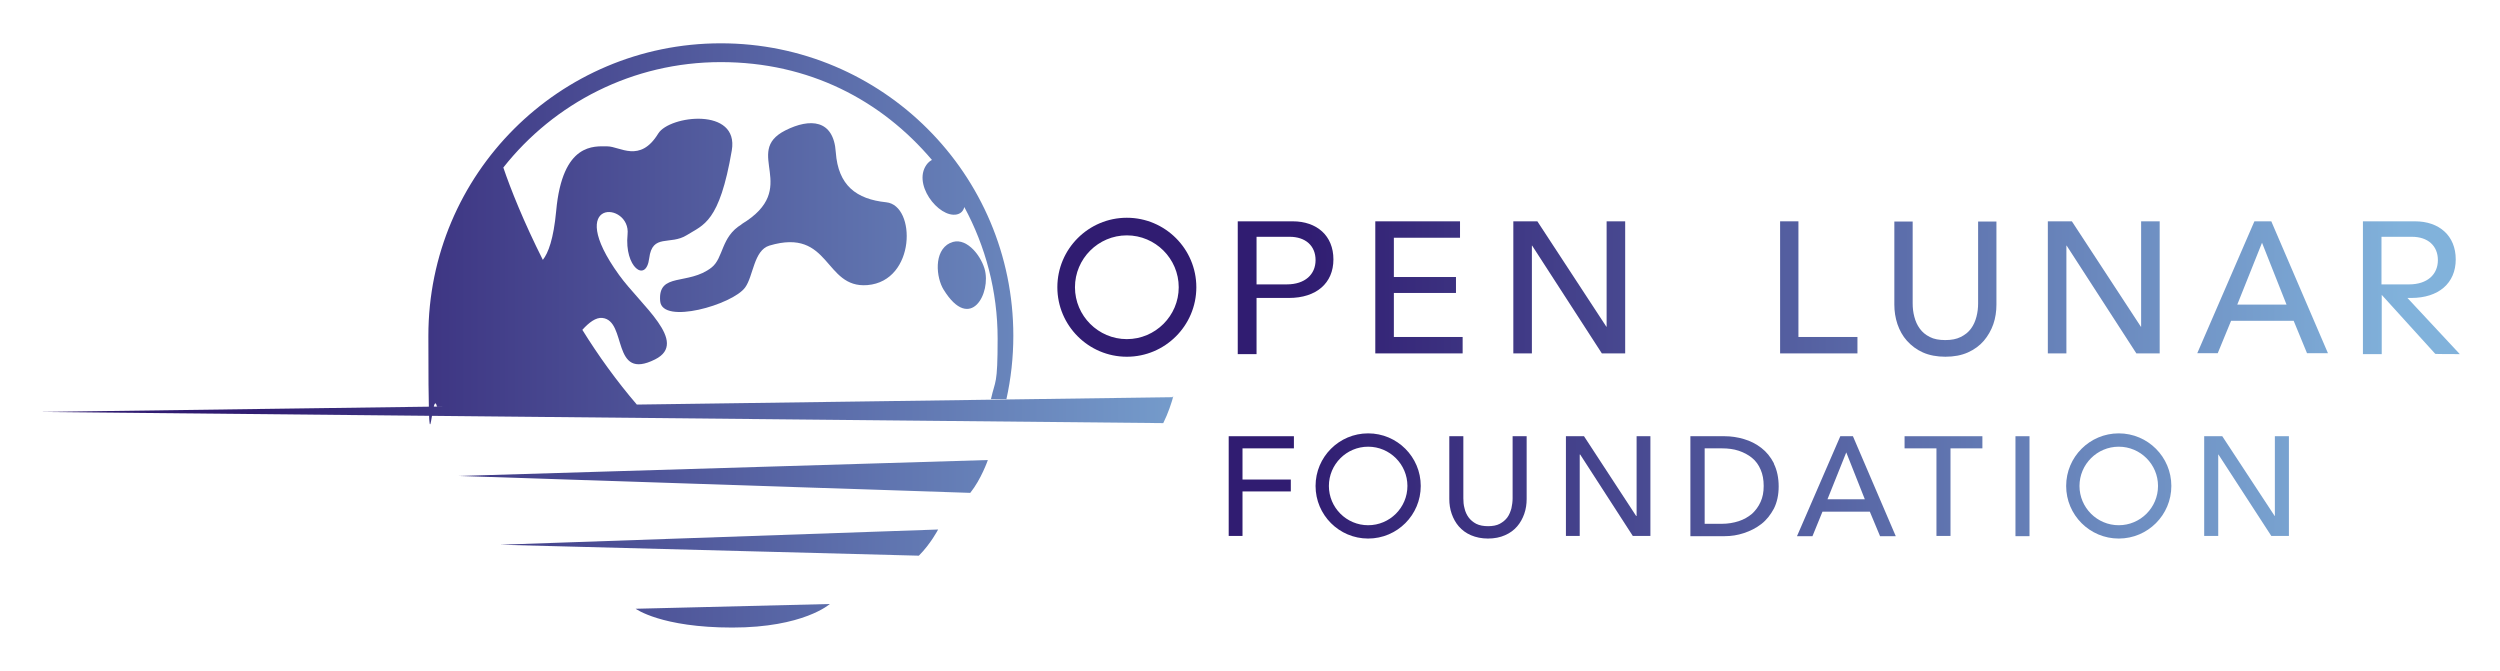 <?xml version="1.0" encoding="UTF-8"?>
<svg id="Layer_1" xmlns="http://www.w3.org/2000/svg" xmlns:xlink="http://www.w3.org/1999/xlink" version="1.1" viewBox="0 0 1050.5 282">
  <!-- Generator: Adobe Illustrator 29.1.0, SVG Export Plug-In . SVG Version: 2.1.0 Build 142)  -->
  <defs>
    <style>
      .st0 {
        fill: url(#linear-gradient2);
      }

      .st1 {
        fill: url(#linear-gradient1);
      }

      .st2 {
        fill: url(#linear-gradient9);
      }

      .st3 {
        fill: url(#linear-gradient3);
      }

      .st4 {
        fill: url(#linear-gradient6);
      }

      .st5 {
        fill: url(#linear-gradient8);
      }

      .st6 {
        fill: url(#linear-gradient7);
      }

      .st7 {
        fill: url(#linear-gradient5);
      }

      .st8 {
        fill: url(#linear-gradient4);
      }

      .st9 {
        fill: url(#linear-gradient18);
      }

      .st10 {
        fill: url(#linear-gradient13);
      }

      .st11 {
        fill: url(#linear-gradient12);
      }

      .st12 {
        fill: url(#linear-gradient15);
      }

      .st13 {
        fill: url(#linear-gradient16);
      }

      .st14 {
        fill: url(#linear-gradient11);
      }

      .st15 {
        fill: url(#linear-gradient10);
      }

      .st16 {
        fill: url(#linear-gradient17);
      }

      .st17 {
        fill: url(#linear-gradient14);
      }

      .st18 {
        fill: url(#linear-gradient19);
      }

      .st19 {
        fill: url(#linear-gradient23);
      }

      .st20 {
        fill: url(#linear-gradient22);
      }

      .st21 {
        fill: url(#linear-gradient24);
      }

      .st22 {
        fill: url(#linear-gradient21);
      }

      .st23 {
        fill: url(#linear-gradient20);
      }

      .st24 {
        fill: url(#linear-gradient);
      }
    </style>
    <linearGradient id="linear-gradient" x1="1010" y1="331.3" x2="546.5" y2="331.3" gradientTransform="translate(0 452) scale(1 -1)" gradientUnits="userSpaceOnUse">
      <stop offset="0" stop-color="#81b2db"/>
      <stop offset="1" stop-color="#301c71"/>
    </linearGradient>
    <linearGradient id="linear-gradient1" x1="1010" y1="331.3" x2="546.5" y2="331.3" gradientTransform="translate(0 452) scale(1 -1)" gradientUnits="userSpaceOnUse">
      <stop offset="0" stop-color="#81b2db"/>
      <stop offset="1" stop-color="#301c71"/>
    </linearGradient>
    <linearGradient id="linear-gradient2" x1="1010" y1="331.3" x2="546.5" y2="331.3" gradientTransform="translate(0 452) scale(1 -1)" gradientUnits="userSpaceOnUse">
      <stop offset="0" stop-color="#81b2db"/>
      <stop offset="1" stop-color="#301c71"/>
    </linearGradient>
    <linearGradient id="linear-gradient3" x1="1010" y1="330.5" x2="546.5" y2="330.5" gradientTransform="translate(0 452) scale(1 -1)" gradientUnits="userSpaceOnUse">
      <stop offset="0" stop-color="#81b2db"/>
      <stop offset="1" stop-color="#301c71"/>
    </linearGradient>
    <linearGradient id="linear-gradient4" x1="1010" y1="331.3" x2="546.5" y2="331.3" gradientTransform="translate(0 452) scale(1 -1)" gradientUnits="userSpaceOnUse">
      <stop offset="0" stop-color="#81b2db"/>
      <stop offset="1" stop-color="#301c71"/>
    </linearGradient>
    <linearGradient id="linear-gradient5" x1="1010" y1="331.3" x2="546.5" y2="331.3" gradientTransform="translate(0 452) scale(1 -1)" gradientUnits="userSpaceOnUse">
      <stop offset="0" stop-color="#81b2db"/>
      <stop offset="1" stop-color="#301c71"/>
    </linearGradient>
    <linearGradient id="linear-gradient6" x1="1010" y1="331.1" x2="546.5" y2="331.1" gradientTransform="translate(0 452) scale(1 -1)" gradientUnits="userSpaceOnUse">
      <stop offset="0" stop-color="#81b2db"/>
      <stop offset="1" stop-color="#301c71"/>
    </linearGradient>
    <linearGradient id="linear-gradient7" x1="1010" y1="331.1" x2="546.5" y2="331.1" gradientTransform="translate(0 452) scale(1 -1)" gradientUnits="userSpaceOnUse">
      <stop offset="0" stop-color="#81b2db"/>
      <stop offset="1" stop-color="#301c71"/>
    </linearGradient>
    <linearGradient id="linear-gradient8" x1="1010" y1="331.3" x2="546.5" y2="331.3" gradientTransform="translate(0 452) scale(1 -1)" gradientUnits="userSpaceOnUse">
      <stop offset="0" stop-color="#81b2db"/>
      <stop offset="1" stop-color="#301c71"/>
    </linearGradient>
    <linearGradient id="linear-gradient9" x1="1010" y1="247.8" x2="546.5" y2="247.8" gradientTransform="translate(0 452) scale(1 -1)" gradientUnits="userSpaceOnUse">
      <stop offset="0" stop-color="#81b2db"/>
      <stop offset="1" stop-color="#301c71"/>
    </linearGradient>
    <linearGradient id="linear-gradient10" x1="1010" y1="247.2" x2="546.5" y2="247.2" gradientTransform="translate(0 452) scale(1 -1)" gradientUnits="userSpaceOnUse">
      <stop offset="0" stop-color="#81b2db"/>
      <stop offset="1" stop-color="#301c71"/>
    </linearGradient>
    <linearGradient id="linear-gradient11" x1="1010" y1="247.8" x2="546.5" y2="247.8" gradientTransform="translate(0 452) scale(1 -1)" gradientUnits="userSpaceOnUse">
      <stop offset="0" stop-color="#81b2db"/>
      <stop offset="1" stop-color="#301c71"/>
    </linearGradient>
    <linearGradient id="linear-gradient12" x1="1010" y1="247.7" x2="546.5" y2="247.7" gradientTransform="translate(0 452) scale(1 -1)" gradientUnits="userSpaceOnUse">
      <stop offset="0" stop-color="#81b2db"/>
      <stop offset="1" stop-color="#301c71"/>
    </linearGradient>
    <linearGradient id="linear-gradient13" x1="1010" y1="247.7" x2="546.5" y2="247.7" gradientTransform="translate(0 452) scale(1 -1)" gradientUnits="userSpaceOnUse">
      <stop offset="0" stop-color="#81b2db"/>
      <stop offset="1" stop-color="#301c71"/>
    </linearGradient>
    <linearGradient id="linear-gradient14" x1="1010" y1="247.8" x2="546.5" y2="247.8" gradientTransform="translate(0 452) scale(1 -1)" gradientUnits="userSpaceOnUse">
      <stop offset="0" stop-color="#81b2db"/>
      <stop offset="1" stop-color="#301c71"/>
    </linearGradient>
    <linearGradient id="linear-gradient15" x1="1010" y1="247.7" x2="546.5" y2="247.7" gradientTransform="translate(0 452) scale(1 -1)" gradientUnits="userSpaceOnUse">
      <stop offset="0" stop-color="#81b2db"/>
      <stop offset="1" stop-color="#301c71"/>
    </linearGradient>
    <linearGradient id="linear-gradient16" x1="1010" y1="247.8" x2="546.5" y2="247.8" gradientTransform="translate(0 452) scale(1 -1)" gradientUnits="userSpaceOnUse">
      <stop offset="0" stop-color="#81b2db"/>
      <stop offset="1" stop-color="#301c71"/>
    </linearGradient>
    <linearGradient id="linear-gradient17" x1="1010" y1="247.8" x2="546.5" y2="247.8" gradientTransform="translate(0 452) scale(1 -1)" gradientUnits="userSpaceOnUse">
      <stop offset="0" stop-color="#81b2db"/>
      <stop offset="1" stop-color="#301c71"/>
    </linearGradient>
    <linearGradient id="linear-gradient18" x1="1010" y1="247.8" x2="546.5" y2="247.8" gradientTransform="translate(0 452) scale(1 -1)" gradientUnits="userSpaceOnUse">
      <stop offset="0" stop-color="#81b2db"/>
      <stop offset="1" stop-color="#301c71"/>
    </linearGradient>
    <linearGradient id="linear-gradient19" x1="564" y1="251.8" x2="100.5" y2="251.8" gradientTransform="translate(0 452) scale(1 -1)" gradientUnits="userSpaceOnUse">
      <stop offset="0" stop-color="#81b2db"/>
      <stop offset="1" stop-color="#301c71"/>
    </linearGradient>
    <linearGradient id="linear-gradient20" x1="564" y1="224" x2="100.5" y2="224" gradientTransform="translate(0 452) scale(1 -1)" gradientUnits="userSpaceOnUse">
      <stop offset="0" stop-color="#81b2db"/>
      <stop offset="1" stop-color="#301c71"/>
    </linearGradient>
    <linearGradient id="linear-gradient21" x1="564" y1="193.2" x2="100.5" y2="193.2" gradientTransform="translate(0 452) scale(1 -1)" gradientUnits="userSpaceOnUse">
      <stop offset="0" stop-color="#81b2db"/>
      <stop offset="1" stop-color="#301c71"/>
    </linearGradient>
    <linearGradient id="linear-gradient22" x1="564" y1="353.7" x2="100.5" y2="353.7" gradientTransform="translate(0 452) scale(1 -1)" gradientUnits="userSpaceOnUse">
      <stop offset="0" stop-color="#81b2db"/>
      <stop offset="1" stop-color="#301c71"/>
    </linearGradient>
    <linearGradient id="linear-gradient23" x1="564" y1="336.4" x2="100.5" y2="336.4" gradientTransform="translate(0 452) scale(1 -1)" gradientUnits="userSpaceOnUse">
      <stop offset="0" stop-color="#81b2db"/>
      <stop offset="1" stop-color="#301c71"/>
    </linearGradient>
    <linearGradient id="linear-gradient24" x1="564" y1="360.5" x2="100.5" y2="360.5" gradientTransform="translate(0 452) scale(1 -1)" gradientUnits="userSpaceOnUse">
      <stop offset="0" stop-color="#81b2db"/>
      <stop offset="1" stop-color="#301c71"/>
    </linearGradient>
  </defs>
  <g id="Layer_11" data-name="Layer_1">
    <g>
      <g>
        <polygon class="st24" points="585.7 141.6 614.6 141.6 614.6 148.5 577.9 148.5 577.9 93 613.5 93 613.5 99.9 585.7 99.9 585.7 116.4 611.8 116.4 611.8 123.1 585.7 123.1 585.7 141.6"/>
        <polygon class="st1" points="646 93 635.9 93 635.9 148.5 643.7 148.5 643.7 103.2 643.8 103.2 673.1 148.5 682.9 148.5 682.9 93 675.1 93 675.1 137.3 675 137.3 646 93"/>
        <polygon class="st0" points="755.7 93 748 93 748 148.5 780.5 148.5 780.5 141.6 755.7 141.6 755.7 93"/>
        <path class="st3" d="M817.4,149.9c3.7,0,6.8-.6,9.5-1.8,2.7-1.2,5-2.9,6.7-4.9s3.1-4.4,4-7,1.3-5.4,1.3-8.2v-34.9h-7.7v34.4c0,1.9-.2,3.7-.7,5.6s-1.2,3.5-2.3,5c-1.1,1.5-2.5,2.6-4.3,3.5s-3.9,1.3-6.5,1.3-4.8-.4-6.5-1.3c-1.8-.9-3.2-2.1-4.2-3.5-1.1-1.5-1.8-3.1-2.3-5s-.7-3.7-.7-5.6v-34.4h-7.7v34.9c0,2.8.4,5.5,1.3,8.2.9,2.6,2.2,5,4,7s4,3.7,6.7,4.9c2.7,1.2,5.9,1.8,9.5,1.8h0Z"/>
        <polygon class="st8" points="870.6 93 860.5 93 860.5 148.5 868.3 148.5 868.3 103.2 868.4 103.2 897.7 148.5 907.5 148.5 907.5 93 899.7 93 899.7 137.3 899.6 137.3 870.6 93"/>
        <path class="st7" d="M954.3,93h-7l-24,55.4h8.6l5.6-13.6h26.3l5.6,13.6h8.8l-23.8-55.4h0ZM940.1,128l10.4-26,10.3,26h-20.7Z"/>
        <path class="st4" d="M543.1,93h-23v55.8h7.9v-23.6h13.6c11.5,0,18.7-6.2,18.7-16.2s-7-16-17.1-16h0ZM540.7,119.5h-12.7v-20h13.9c6.7,0,10.9,3.8,10.9,9.8s-4.4,10.2-12.1,10.2Z"/>
        <path class="st6" d="M1011.7,125.2h1.5c11.5,0,18.7-6.2,18.7-16.2s-7-16-17.1-16h-21.9v55.8h7.9v-24.9l22.5,24.8h0c0,.1,10.3.1,10.3.1l-22-23.6h0ZM1000.8,99.5h12.7c6.7,0,10.9,3.8,10.9,9.8s-4.4,10.2-12.1,10.2h-11.6v-20h0Z"/>
        <path class="st5" d="M473.5,91.5c-16.1,0-29.2,13.1-29.2,29.2s13.1,29.2,29.2,29.2,29.2-13.1,29.2-29.2-13.1-29.2-29.2-29.2ZM473.5,142.5c-12,0-21.8-9.8-21.8-21.8s9.8-21.8,21.8-21.8,21.8,9.8,21.8,21.8-9.8,21.8-21.8,21.8Z"/>
      </g>
      <g>
        <polygon class="st2" points="522.1 206.5 542.4 206.5 542.4 201.5 522.1 201.5 522.1 188.4 543.7 188.4 543.7 183.3 516.3 183.3 516.3 225.2 522.1 225.2 522.1 206.5"/>
        <path class="st15" d="M625.2,226.3c2.8,0,5.2-.5,7.2-1.4,2.1-.9,3.8-2.2,5.1-3.7s2.3-3.3,3-5.3,1-4.1,1-6.2v-26.4h-5.9v26.1c0,1.4-.2,2.8-.5,4.2-.4,1.4-.9,2.7-1.7,3.8-.8,1.1-1.9,2-3.2,2.7s-3,1-4.9,1-3.6-.3-5-1c-1.3-.7-2.4-1.6-3.2-2.7s-1.4-2.4-1.7-3.8c-.4-1.4-.5-2.8-.5-4.2v-26.1h-5.9v26.4c0,2.1.3,4.2,1,6.2s1.7,3.8,3,5.3,3,2.8,5.1,3.7,4.5,1.4,7.2,1.4h-.1Z"/>
        <polygon class="st14" points="665.6 183.3 658 183.3 658 225.2 663.8 225.2 663.8 191 664 191 686.1 225.2 693.5 225.2 693.5 183.3 687.7 183.3 687.7 216.8 687.5 216.8 665.6 183.3"/>
        <path class="st11" d="M745.4,194.7c-1.4-2.7-3.1-4.8-5.3-6.5-2.2-1.7-4.6-2.9-7.3-3.7s-5.4-1.2-8.1-1.2h-14.4v42h14.4c2.7,0,5.4-.4,8.1-1.3s5.1-2.1,7.3-3.8c2.2-1.7,3.9-3.9,5.3-6.5,1.3-2.6,2-5.7,2-9.3s-.7-6.9-2-9.5v-.2ZM739.8,210.9c-.9,2-2.1,3.6-3.6,5-1.6,1.3-3.4,2.4-5.6,3.1s-4.5,1.1-7,1.1h-7.3v-31.7h7.3c2.5,0,4.9.3,7,1s4,1.7,5.6,3,2.8,3,3.6,4.9c.9,2,1.3,4.3,1.3,6.9s-.4,4.7-1.3,6.7Z"/>
        <path class="st10" d="M778.6,183.3h-5.3l-18.2,42h6.5l4.2-10.3h19.9l4.3,10.3h6.6l-18-42ZM767.9,209.8l7.9-19.7,7.8,19.7h-15.7,0Z"/>
        <polygon class="st17" points="819.6 188.4 833 188.4 833 183.3 800.3 183.3 800.3 188.4 813.7 188.4 813.7 225.2 819.6 225.2 819.6 188.4"/>
        <rect class="st12" x="846.9" y="183.3" width="5.9" height="42"/>
        <polygon class="st13" points="933.8 183.3 926.2 183.3 926.2 225.2 932.1 225.2 932.1 191 932.2 191 954.4 225.2 961.8 225.2 961.8 183.3 955.9 183.3 955.9 216.8 955.8 216.8 933.8 183.3"/>
        <path class="st16" d="M574.9,182.1c-12.2,0-22.1,9.9-22.1,22.1s9.9,22.1,22.1,22.1,22.1-9.9,22.1-22.1-9.9-22.1-22.1-22.1h0ZM574.9,220.7c-9.1,0-16.5-7.4-16.5-16.5s7.4-16.5,16.5-16.5,16.5,7.4,16.5,16.5-7.4,16.5-16.5,16.5Z"/>
        <path class="st9" d="M890.3,182.1c-12.2,0-22.1,9.9-22.1,22.1s9.9,22.1,22.1,22.1,22.1-9.9,22.1-22.1-9.9-22.1-22.1-22.1h0ZM890.3,220.7c-9.1,0-16.5-7.4-16.5-16.5s7.4-16.5,16.5-16.5,16.5,7.4,16.5,16.5-7.4,16.5-16.5,16.5Z"/>
      </g>
    </g>
    <g>
      <path class="st18" d="M407.7,207.1c4.6-5.7,7.4-13.8,7.4-13.8l-222.3,6.7,214.9,7.1h0Z"/>
      <path class="st23" d="M386.1,233.5c5-5,8.1-11,8.1-11l-184.1,6.4,176,4.6Z"/>
      <path class="st22" d="M307.7,263.7c30,0,41-9.9,41-9.9l-81.6,2s10.7,7.9,40.6,7.9Z"/>
      <g>
        <path class="st20" d="M492.8,166.9l-225.2,3.1c-8.5-9.9-16.2-20.6-22.9-31.4,2.8-3.1,5.7-5.3,8.4-5,10.6,1.1,3.6,26.8,22.2,17.4,14.3-7.2-6.1-22.8-15.2-35.5-23.6-32.7,5.1-30.8,3.6-17-1.4,13.8,7.8,20.6,9.1,10,1.3-10.5,8.8-5.3,15.8-9.7s13.7-5.2,18.9-35.6c3.1-18.3-26.2-14.7-30.9-7.1-7.7,12.6-16.1,5.4-21.4,5.4s-18.9-1.8-21.5,27.2c-1.1,11.7-3.3,17.6-5.6,20.5-8-15.9-13.6-29.9-16.6-38.8,21.3-27,54.3-44.3,91.4-44.3s67.4,16,88.7,41.1c-.6.3-1.1.7-1.7,1.3-7.2,8.2,4.5,23.3,12.2,21.6,1.7-.4,2.7-1.5,3.1-3.1,8.9,16.5,14,35.3,14,55.3s-1,17.2-2.8,25.4h6.5c1.9-8.6,2.9-17.5,2.9-26.6,0-67.9-55-122.9-122.9-122.9s-122.9,55-122.9,122.9,1.3,20.2,3.6,29.7h3.2l-169.9,2.3,471.9,4.7c2.1-4.2,3.6-8.9,4.2-11.2h-.2v.3Z"/>
        <path class="st19" d="M399.2,102.1c-7,3.4-5.8,14.6-2.7,19.6,11.3,18.3,20.2,1.3,17.2-8.8-1.9-6.3-8.3-13.8-14.4-10.8h-.1Z"/>
        <path class="st21" d="M311.6,94.3c-8.7,5.2-7.5,14.1-12.6,18.1-9.8,7.7-22.6,1.8-21.6,14.1.8,10.1,30.5,1.5,35.7-5.7,3.5-4.8,3.6-15.6,10.2-17.6,25.8-7.7,22.8,18.1,41.2,16.6,20.4-1.7,20.5-33.5,7.9-34.8s-20.2-7.1-21.2-21c-.9-13.9-10.9-14.4-21.2-9.2-18.2,9.2,6.9,24.2-18.4,39.4h0Z"/>
      </g>
    </g>
  </g>
</svg>